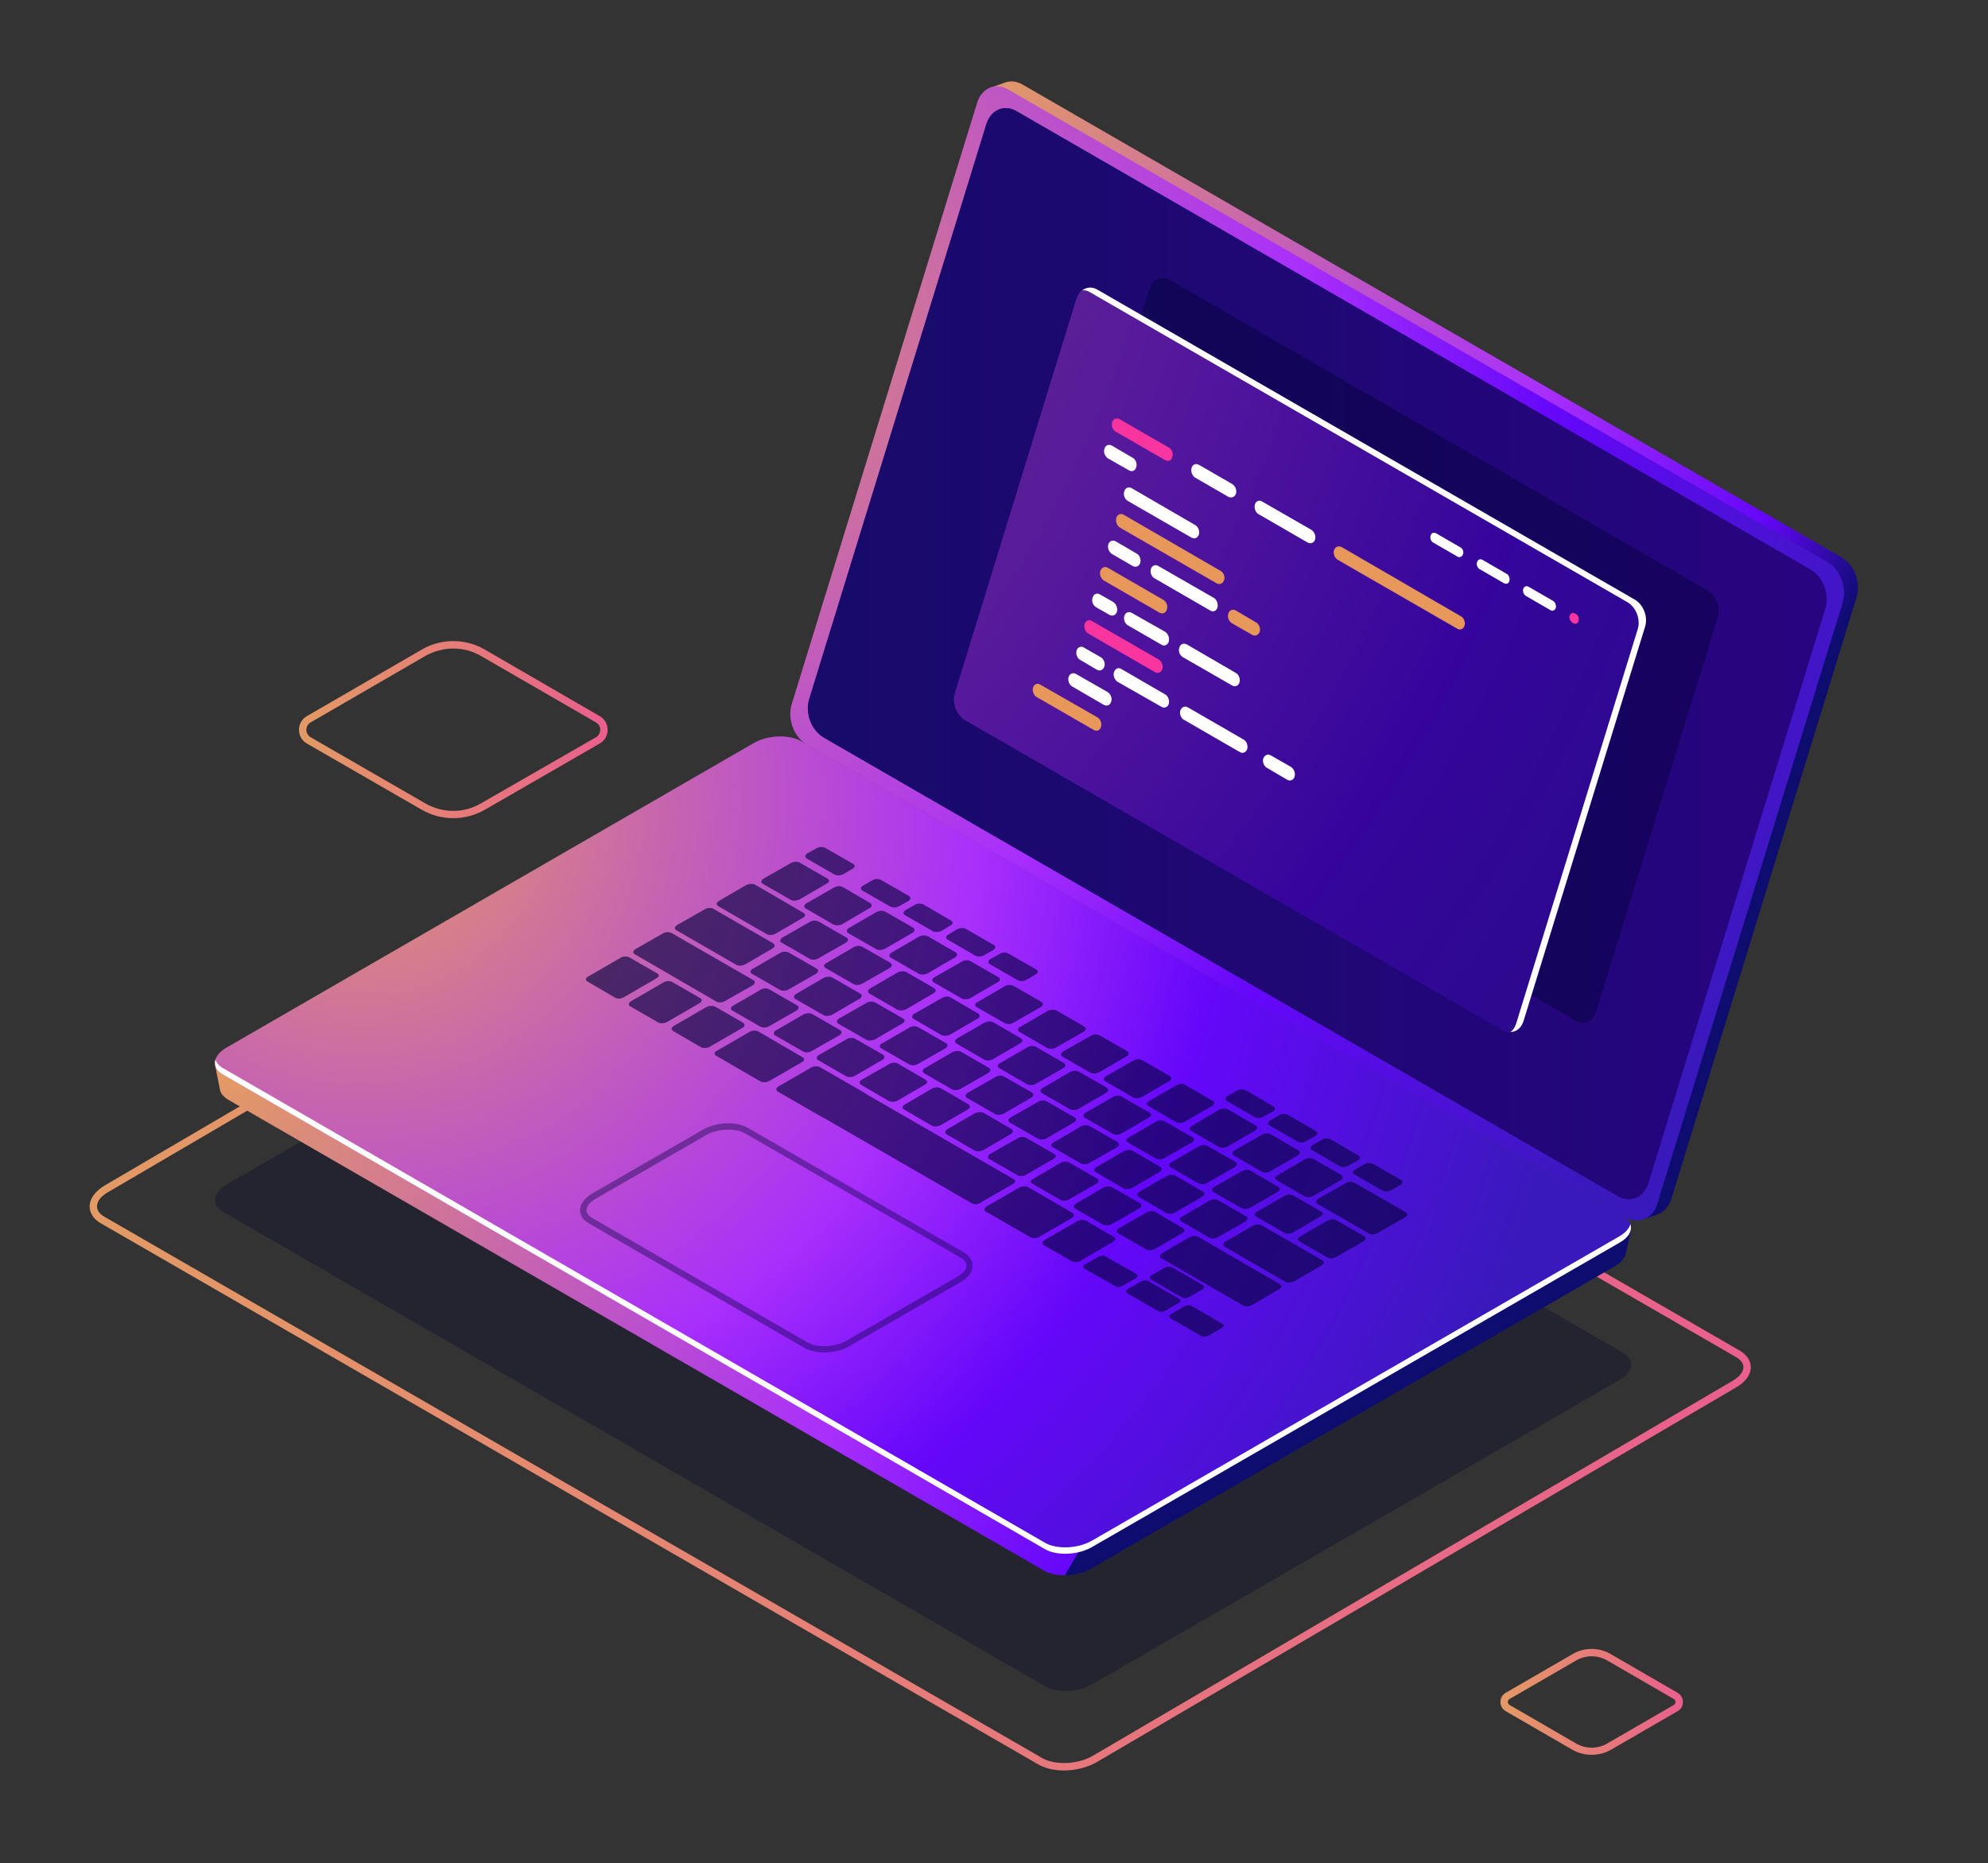 <svg version="1.2" xmlns="http://www.w3.org/2000/svg" viewBox="0 0 621 582" width="621" height="582">
	<rect x="0" y="0" width="621" height="582" fill="#333333" stroke="none"/>
	<title>Ershad Rahi</title>
	<defs>
		<linearGradient id="g1" x1="468.7" y1="511.6" x2="525.7" y2="511.6" gradientUnits="userSpaceOnUse">
			<stop offset="0" stop-color="#e39a65"/>
			<stop offset="1" stop-color="#e95f8d"/>
		</linearGradient>
		<linearGradient id="g2" x1="93.4" y1="196.8" x2="189.8" y2="196.8" gradientUnits="userSpaceOnUse">
			<stop offset="0" stop-color="#e39a65"/>
			<stop offset="1" stop-color="#e95f8d"/>
		</linearGradient>
		<linearGradient id="g3" x1="28" y1="247.3" x2="546.9" y2="247.3" gradientUnits="userSpaceOnUse">
			<stop offset="0" stop-color="#e39a65"/>
			<stop offset="1" stop-color="#e95f8d"/>
		</linearGradient>
		<radialGradient id="g4" cx="315.2" cy="17.4" r="394.7" gradientUnits="userSpaceOnUse">
			<stop offset="0" stop-color="#e39a65"/>
			<stop offset=".5" stop-color="#a92ffb"/>
			<stop offset=".7" stop-color="#6507fa"/>
			<stop offset=".8" stop-color="#0d0c6f"/>
		</radialGradient>
		<radialGradient id="g5" cx="71.8" cy="336.1" r="434.2" gradientUnits="userSpaceOnUse">
			<stop offset="0" stop-color="#e39a65"/>
			<stop offset=".5" stop-color="#a92ffb"/>
			<stop offset=".7" stop-color="#6507fa"/>
			<stop offset=".7" stop-color="#0d0c6f"/>
		</radialGradient>
		<radialGradient id="g6" cx="112.7" cy="249.4" r="387.3" gradientUnits="userSpaceOnUse">
			<stop offset="0" stop-color="#e39a65"/>
			<stop offset=".5" stop-color="#a92ffb"/>
			<stop offset=".7" stop-color="#6507fa"/>
			<stop offset="1" stop-color="#3919bb"/>
		</radialGradient>
		<radialGradient id="g7" cx="209.9" cy="100.8" r="394.8" gradientUnits="userSpaceOnUse">
			<stop offset="0" stop-color="#e39a65"/>
			<stop offset=".5" stop-color="#a92ffb"/>
			<stop offset=".7" stop-color="#6507fa"/>
			<stop offset="1" stop-color="#3919bb"/>
		</radialGradient>
		<linearGradient id="g8" x1="253.3" y1="30.2" x2="569.7" y2="30.2" gradientUnits="userSpaceOnUse">
			<stop offset="0" stop-color="#3919bb"/>
			<stop offset="1" stop-color="#6507fa"/>
		</linearGradient>
		<radialGradient id="g9" cx="65.7" cy="16.6" r="614.9" gradientUnits="userSpaceOnUse">
			<stop offset="0" stop-color="#e39a65"/>
			<stop offset=".5" stop-color="#a92ffb"/>
			<stop offset=".7" stop-color="#6507fa"/>
			<stop offset="1" stop-color="#3919bb"/>
		</radialGradient>
	</defs>
	<style>
		.s0 { fill: url(#g1) } 
		.s1 { fill: url(#g2) } 
		.s2 { opacity: .3;fill: #000028 } 
		.s3 { fill: url(#g3) } 
		.s4 { fill: url(#g4) } 
		.s5 { fill: url(#g5) } 
		.s6 { fill: url(#g6) } 
		.s7 { fill: #ffffff } 
		.s8 { fill: #06033e } 
		.s9 { fill: url(#g7) } 
		.s10 { fill: url(#g8) } 
		.s11 { opacity: .4;fill: #06033e } 
		.s12 { opacity: .5;fill: #06033e } 
		.s13 { fill: url(#g9) } 
		.s14 { fill: #e8975b } 
		.s15 { fill: #f8359e } 
	</style>
	<g id="\321\353\356\351 1">
		<path id="&lt;Compound Path&gt;" fill-rule="evenodd" class="s0" d="m497.2 548.2c-2.1 0-4.1-0.5-5.9-1.5l-20.9-12.1c-1.1-0.6-1.7-1.7-1.7-2.9c0-1.2 0.6-2.3 1.7-2.9l20.9-12.1c3.6-2.1 8.2-2.1 11.8 0l20.9 12.1c1.1 0.6 1.7 1.7 1.7 2.9c0 1.2-0.6 2.3-1.7 2.9l-20.9 12.1c-1.8 1-3.8 1.5-5.9 1.5zm-4.8-3.5c3 1.7 6.6 1.7 9.6 0l20.9-12.1c0.4-0.3 0.5-0.7 0.5-0.9c0-0.2-0.1-0.6-0.5-0.9l-20.9-12.1c-3-1.7-6.6-1.7-9.6 0l-20.9 12.1c-0.4 0.3-0.5 0.7-0.5 0.9c0 0.2 0.1 0.6 0.5 0.9z" />
		<path id="&lt;Compound Path&gt;" fill-rule="evenodd" class="s1" d="m141.6 255.6c-3.4 0-6.8-0.9-9.8-2.6l-35.9-20.7c-1.6-0.9-2.5-2.5-2.5-4.3c0-1.8 0.9-3.4 2.5-4.3l35.9-20.8c6-3.5 13.5-3.5 19.6 0l35.9 20.8c1.6 0.9 2.5 2.5 2.5 4.3c0 1.8-0.9 3.4-2.5 4.3l-35.9 20.7c-3 1.7-6.4 2.6-9.8 2.6zm0-53c-3 0-6 0.8-8.7 2.3l-35.9 20.8c-0.8 0.5-1.3 1.3-1.3 2.3c0 0.9 0.5 1.8 1.3 2.3l35.9 20.7c5.4 3.1 12 3.1 17.3 0l36-20.7c0.8-0.5 1.3-1.4 1.3-2.3c0-1-0.5-1.8-1.3-2.3l-36-20.8c-2.6-1.5-5.6-2.3-8.6-2.3z" />
		<g id="&lt;Group&gt;">
			<path id="&lt;Path&gt;" class="s2" d="m326.5 526.8l-256.8-148.2c-3.8-2.2-3.3-6 1-8.5l164.8-95.1c4.4-2.5 10.9-2.8 14.7-0.6l256.8 148.2c3.7 2.2 3.3 6-1.1 8.5l-164.8 95.1c-4.3 2.5-10.9 2.8-14.6 0.6z" />
			<path id="&lt;Compound Path&gt;" fill-rule="evenodd" class="s3" d="m332.4 553.1c-2.9 0-5.7-0.6-7.9-1.8q0 0 0 0l-293.1-169.2c-2.2-1.3-3.4-3.2-3.4-5.2c0-2.4 1.7-4.7 4.6-6.5l199.8-117c5.4-3.1 13.2-3.4 17.9-0.7l293.1 169.2c2.2 1.3 3.5 3.1 3.5 5.2c0 2.4-1.7 4.7-4.7 6.4l-199.8 117.1c-2.9 1.6-6.6 2.5-10 2.5zm-6.7-3.8c4 2.2 10.9 1.9 15.5-0.7l199.8-117.1c2.3-1.3 3.6-2.9 3.6-4.4c0-1.5-1.3-2.6-2.4-3.2l-293.1-169.2c-3.9-2.3-10.9-2-15.5 0.7l-199.8 117c-2.3 1.3-3.5 2.9-3.5 4.5c0 1.5 1.2 2.6 2.3 3.2l293.1 169.2z" />
			<path id="&lt;Path&gt;" class="s4" d="m579.9 186.7l-57.8 187.8c-0.8 2.4-2.3 4.1-4.1 4.8l-4.6 1.6l0.7-1.4q-1-0.2-1.9-0.7l-255.8-147.7c-4.1-2.3-6.2-8-4.7-12.6l57.8-187.8q0.6-1.8 1.6-3l-1.7-0.3l4.8-1.7q0 0 0 0c1.6-0.5 3.4-0.3 5.2 0.7l255.8 147.7c4.1 2.3 6.2 8 4.7 12.6z" />
			<path id="&lt;Path&gt;" class="s5" d="m509.5 384.1l-1.6 7.5c-0.3 1.4-1.5 2.8-3.5 4l-163.7 94.5c-4.3 2.4-10.8 2.7-14.5 0.6l-255-147.2c-1.4-0.9-2.3-1.9-2.5-3.1l-1.5-7.6l5.5 2.1l163.2-94.3c4.3-2.4 10.8-2.7 14.5-0.6l252.7 145.9l-0.1-0.1z" />
			<path id="&lt;Path&gt;" class="s6" d="m326.5 484l-256.8-148.3c-3.8-2.1-3.3-5.9 1-8.4l164.8-95.2c4.4-2.5 10.9-2.7 14.7-0.6l256.8 148.3c3.7 2.1 3.3 5.9-1.1 8.4l-164.8 95.1c-4.3 2.5-10.9 2.8-14.6 0.7z" />
			<path id="&lt;Path&gt;" class="s7" d="m509.3 382.4c0.6 2-0.5 4.2-3.4 5.8l-164.8 95.1c-4.3 2.5-10.9 2.8-14.6 0.7l-256.8-148.3c-2.2-1.2-2.9-2.9-2.4-4.7c0.3 1 1.1 2 2.4 2.7l256.8 148.3c3.7 2.1 10.3 1.8 14.6-0.7l164.8-95.1c1.9-1.1 3-2.4 3.4-3.8z" />
			<g id="&lt;Group&gt;" style="opacity: .4">
				<path id="&lt;Path&gt;" class="s8" d="m192.2 311.7l-8.7-5.1c-0.7-0.4-0.6-1.1 0.2-1.5l10.2-5.9c0.8-0.5 2-0.5 2.7-0.1l8.7 5c0.7 0.4 0.6 1.1-0.2 1.5l-10.2 5.9c-0.8 0.5-2 0.6-2.7 0.2z" />
				<path id="&lt;Path&gt;" class="s8" d="m205.6 319.4l-8.7-5c-0.7-0.4-0.6-1.1 0.2-1.6l10.2-5.9c0.8-0.5 2-0.5 2.7-0.1l8.7 5c0.7 0.4 0.6 1.1-0.2 1.6l-10.2 5.9c-0.8 0.4-2 0.5-2.7 0.1z" />
				<path id="&lt;Path&gt;" class="s8" d="m218.9 327.1l-8.6-5c-0.7-0.4-0.6-1.1 0.2-1.6l10.2-5.9c0.8-0.4 2-0.5 2.7-0.1l8.7 5c0.7 0.4 0.6 1.1-0.2 1.6l-10.2 5.9c-0.8 0.5-2.1 0.5-2.8 0.1z" />
				<path id="&lt;Path&gt;" class="s8" d="m237.5 320.7l-8.7-5c-0.7-0.4-0.6-1.1 0.2-1.5l8.6-5c0.8-0.5 2-0.5 2.7-0.1l8.7 5c0.7 0.4 0.6 1.1-0.2 1.6l-8.6 4.9c-0.8 0.5-2 0.5-2.7 0.1z" />
				<path id="&lt;Path&gt;" class="s8" d="m250.9 328.5l-8.7-5c-0.7-0.4-0.6-1.2 0.2-1.6l8.6-5c0.8-0.4 2-0.5 2.7-0.1l8.7 5c0.7 0.4 0.6 1.1-0.2 1.6l-8.6 4.9c-0.8 0.5-2 0.6-2.7 0.2z" />
				<path id="&lt;Path&gt;" class="s8" d="m264.3 336.2l-8.7-5c-0.7-0.4-0.6-1.1 0.2-1.6l8.6-4.9c0.8-0.5 2-0.6 2.7-0.2l8.7 5c0.7 0.4 0.6 1.2-0.2 1.6l-8.6 5c-0.8 0.4-2.1 0.5-2.7 0.1z" />
				<path id="&lt;Path&gt;" class="s8" d="m277.6 343.9l-8.6-5c-0.7-0.4-0.6-1.1 0.2-1.6l8.6-4.9c0.8-0.5 2-0.5 2.7-0.1l8.6 5c0.7 0.4 0.7 1.1-0.1 1.5l-8.6 5c-0.8 0.5-2.1 0.5-2.8 0.1z" />
				<path id="&lt;Path&gt;" class="s8" d="m291 351.6l-8.6-5c-0.7-0.4-0.6-1.1 0.2-1.5l8.5-5c0.9-0.5 2.1-0.5 2.8-0.1l8.6 5c0.7 0.4 0.6 1.1-0.2 1.6l-8.5 4.9c-0.9 0.5-2.1 0.5-2.8 0.1z" />
				<path id="&lt;Path&gt;" class="s8" d="m304.4 359.4l-8.6-5c-0.7-0.4-0.7-1.1 0.1-1.6l8.6-5c0.8-0.4 2.1-0.5 2.8-0.1l8.6 5c0.7 0.4 0.6 1.1-0.2 1.6l-8.6 5c-0.8 0.4-2 0.5-2.7 0.1z" />
				<path id="&lt;Path&gt;" class="s8" d="m317.8 367.1l-8.7-5c-0.7-0.4-0.6-1.1 0.2-1.6l8.6-4.9c0.8-0.5 2.1-0.5 2.7-0.1l8.7 5c0.7 0.4 0.6 1.1-0.2 1.5l-8.6 5c-0.8 0.5-2 0.5-2.7 0.1z" />
				<path id="&lt;Path&gt;" class="s8" d="m331.2 374.8l-8.7-5c-0.7-0.4-0.6-1.1 0.2-1.5l8.6-5c0.8-0.5 2-0.5 2.7-0.1l8.7 5c0.7 0.4 0.6 1.1-0.2 1.6l-8.6 4.9c-0.8 0.5-2 0.5-2.7 0.1z" />
				<path id="&lt;Path&gt;" class="s8" d="m344.6 382.6l-8.7-5c-0.7-0.4-0.6-1.1 0.2-1.6l8.6-5c0.8-0.4 2-0.5 2.7-0.1l8.7 5c0.7 0.4 0.6 1.1-0.2 1.6l-8.6 4.9c-0.8 0.5-2 0.6-2.7 0.2z" />
				<path id="&lt;Path&gt;" class="s8" d="m358 390.3l-8.7-5c-0.7-0.4-0.6-1.1 0.2-1.6l8.6-4.9c0.8-0.5 2-0.6 2.7-0.2l8.7 5.1c0.7 0.4 0.6 1.1-0.2 1.5l-8.6 5c-0.8 0.4-2 0.5-2.7 0.1z" />
				<path id="&lt;Path&gt;" class="s8" d="m257.2 317.1l-8.7-5c-0.7-0.4-0.6-1.1 0.2-1.6l8.6-5c0.8-0.4 2-0.5 2.7-0.1l8.7 5c0.7 0.4 0.6 1.1-0.2 1.6l-8.6 5c-0.8 0.4-2 0.5-2.7 0.1z" />
				<path id="&lt;Path&gt;" class="s8" d="m243.6 309.2l-8.7-5c-0.7-0.4-0.6-1.1 0.2-1.5l8.6-5c0.8-0.5 2-0.5 2.7-0.1l8.7 5c0.7 0.4 0.6 1.1-0.2 1.6l-8.6 4.9c-0.8 0.5-2 0.5-2.7 0.1z" />
				<path id="&lt;Path&gt;" class="s8" d="m230 301.4l-18.7-10.8c-0.7-0.4-0.6-1.1 0.2-1.6l8.6-4.9c0.8-0.5 2-0.6 2.7-0.2l18.7 10.8c0.7 0.4 0.6 1.1-0.2 1.6l-8.6 5c-0.8 0.4-2 0.5-2.7 0.1z" />
				<path id="&lt;Path&gt;" class="s8" d="m239.5 291.8l-15.1-8.7c-0.7-0.4-0.7-1.1 0.1-1.6l8.6-5c0.8-0.4 2.1-0.5 2.8-0.1l15.1 8.8c0.7 0.4 0.6 1.1-0.2 1.5l-8.6 5c-0.8 0.5-2 0.5-2.7 0.1z" />
				<path id="&lt;Path&gt;" class="s8" d="m270.6 324.8l-8.7-5c-0.7-0.4-0.6-1.1 0.2-1.6l8.6-4.9c0.8-0.5 2-0.5 2.7-0.1l8.7 5c0.7 0.4 0.6 1.1-0.2 1.5l-8.6 5c-0.8 0.4-2 0.5-2.7 0.1z" />
				<path id="&lt;Path&gt;" class="s8" d="m284 332.5l-8.7-5c-0.7-0.4-0.6-1.1 0.2-1.5l8.6-5c0.8-0.5 2-0.5 2.7-0.1l8.7 5c0.7 0.4 0.6 1.1-0.2 1.6l-8.6 4.9c-0.8 0.5-2 0.5-2.7 0.1z" />
				<path id="&lt;Path&gt;" class="s8" d="m297.4 340.3l-8.7-5c-0.7-0.5-0.6-1.2 0.2-1.6l8.6-5c0.8-0.4 2-0.5 2.7-0.1l8.7 5c0.7 0.4 0.6 1.1-0.2 1.6l-8.6 4.9c-0.8 0.5-2 0.6-2.7 0.2z" />
				<path id="&lt;Path&gt;" class="s8" d="m310.8 348l-8.7-5c-0.7-0.4-0.6-1.1 0.2-1.6l8.6-4.9c0.8-0.5 2-0.6 2.7-0.2l8.7 5c0.7 0.4 0.6 1.2-0.2 1.6l-8.6 5c-0.8 0.4-2 0.5-2.7 0.1z" />
				<path id="&lt;Path&gt;" class="s8" d="m324.2 355.7l-8.7-5c-0.7-0.4-0.6-1.1 0.2-1.6l8.6-4.9c0.8-0.5 2-0.5 2.7-0.1l8.7 5c0.7 0.4 0.6 1.1-0.2 1.5l-8.6 5c-0.8 0.5-2 0.5-2.7 0.1z" />
				<path id="&lt;Path&gt;" class="s8" d="m337.5 363.4l-8.6-5c-0.7-0.4-0.6-1.1 0.2-1.5l8.6-5c0.8-0.5 2-0.5 2.7-0.1l8.7 5c0.6 0.4 0.6 1.1-0.2 1.6l-8.6 4.9c-0.8 0.5-2.1 0.5-2.8 0.1z" />
				<path id="&lt;Path&gt;" class="s8" d="m350.9 371.2l-8.6-5c-0.7-0.4-0.6-1.1 0.2-1.6l8.6-5c0.8-0.4 2-0.5 2.7-0.1l8.6 5c0.7 0.4 0.7 1.1-0.2 1.6l-8.5 5c-0.8 0.4-2.1 0.5-2.8 0.1z" />
				<path id="&lt;Path&gt;" class="s8" d="m364.3 378.9l-8.6-5c-0.7-0.4-0.6-1.1 0.2-1.6l8.5-4.9c0.9-0.5 2.1-0.5 2.8-0.1l8.6 5c0.7 0.4 0.6 1.1-0.2 1.5l-8.6 5c-0.8 0.5-2 0.5-2.7 0.1z" />
				<path id="&lt;Path&gt;" class="s8" d="m377.7 386.6l-8.6-5c-0.7-0.4-0.7-1.1 0.1-1.5l8.6-5c0.8-0.5 2.1-0.5 2.8-0.1l8.6 5c0.7 0.4 0.6 1.1-0.2 1.6l-8.6 4.9c-0.8 0.5-2 0.5-2.7 0.1z" />
				<path id="&lt;Path&gt;" class="s8" d="m401.5 400.4l-18.9-10.9c-0.7-0.5-0.6-1.2 0.2-1.6l8.6-5c0.8-0.4 2-0.5 2.7-0.1l18.9 10.9c0.7 0.4 0.6 1.1-0.2 1.6l-8.6 5c-0.8 0.4-2 0.5-2.7 0.1z" />
				<path id="&lt;Path&gt;" class="s8" d="m427.6 385.3l-16-9.2c-0.7-0.4-0.6-1.1 0.2-1.6l8.6-4.9c0.8-0.5 2-0.5 2.7-0.1l16 9.2c0.7 0.4 0.6 1.1-0.2 1.6l-8.6 4.9c-0.8 0.5-2 0.5-2.7 0.1z" />
				<path id="&lt;Path&gt;" class="s8" d="m294 323.3l-8.6-5c-0.7-0.4-0.6-1.1 0.2-1.6l8.6-4.9c0.8-0.5 2-0.6 2.7-0.2l8.6 5c0.7 0.4 0.7 1.2-0.1 1.6l-8.6 5c-0.8 0.4-2.1 0.5-2.8 0.1z" />
				<path id="&lt;Path&gt;" class="s8" d="m280.3 315.4l-8.7-5c-0.6-0.4-0.6-1.1 0.2-1.6l8.6-5c0.8-0.4 2.1-0.5 2.7-0.1l8.7 5c0.7 0.4 0.6 1.1-0.2 1.6l-8.6 5c-0.8 0.4-2 0.5-2.7 0.1z" />
				<path id="&lt;Path&gt;" class="s8" d="m266.6 307.4l-8.7-5c-0.7-0.4-0.6-1.1 0.2-1.5l8.6-5c0.8-0.5 2-0.5 2.7-0.1l8.7 5c0.7 0.4 0.6 1.1-0.2 1.6l-8.6 4.9c-0.8 0.5-2 0.5-2.7 0.1z" />
				<path id="&lt;Path&gt;" class="s8" d="m252.9 299.5l-8.7-5c-0.7-0.4-0.6-1.1 0.2-1.6l8.6-4.9c0.8-0.5 2-0.5 2.7-0.1l8.7 5c0.7 0.4 0.6 1.1-0.2 1.6l-8.6 4.9c-0.8 0.5-2 0.5-2.7 0.1z" />
				<path id="&lt;Path&gt;" class="s8" d="m307.4 331l-8.6-5c-0.7-0.4-0.6-1.1 0.2-1.6l8.5-4.9c0.9-0.5 2.1-0.5 2.8-0.1l8.6 5c0.7 0.4 0.6 1.1-0.2 1.5l-8.6 5c-0.8 0.5-2 0.5-2.7 0.1z" />
				<path id="&lt;Path&gt;" class="s8" d="m320.8 338.7l-8.6-5c-0.7-0.4-0.7-1.1 0.1-1.5l8.6-5c0.8-0.5 2.1-0.5 2.8-0.1l8.6 5c0.7 0.4 0.6 1.1-0.2 1.6l-8.6 4.9c-0.8 0.5-2 0.5-2.7 0.1z" />
				<path id="&lt;Path&gt;" class="s8" d="m334.2 346.5l-8.7-5c-0.7-0.4-0.6-1.1 0.2-1.6l8.6-5c0.8-0.4 2.1-0.5 2.7-0.1l8.7 5c0.7 0.4 0.6 1.1-0.2 1.6l-8.6 5c-0.8 0.4-2 0.5-2.7 0.1z" />
				<path id="&lt;Path&gt;" class="s8" d="m347.6 354.2l-8.7-5c-0.7-0.4-0.6-1.1 0.2-1.6l8.6-4.9c0.8-0.5 2-0.5 2.7-0.1l8.7 5c0.7 0.4 0.6 1.1-0.2 1.5l-8.6 5c-0.8 0.5-2 0.5-2.7 0.1z" />
				<path id="&lt;Path&gt;" class="s8" d="m361 361.9l-8.7-5c-0.7-0.4-0.6-1.1 0.2-1.5l8.6-5c0.8-0.5 2-0.5 2.7-0.1l8.7 5c0.7 0.4 0.6 1.1-0.2 1.6l-8.6 4.9c-0.8 0.5-2 0.5-2.7 0.1z" />
				<path id="&lt;Path&gt;" class="s8" d="m374.4 369.7l-8.7-5c-0.7-0.4-0.6-1.1 0.2-1.6l8.6-5c0.8-0.4 2-0.5 2.7-0.1l8.7 5c0.7 0.4 0.6 1.1-0.2 1.6l-8.6 4.9c-0.8 0.5-2 0.6-2.7 0.2z" />
				<path id="&lt;Path&gt;" class="s8" d="m387.8 377.4l-8.7-5c-0.7-0.4-0.6-1.1 0.2-1.6l8.6-4.9c0.8-0.5 2-0.6 2.7-0.2l8.7 5.1c0.7 0.4 0.6 1.1-0.2 1.5l-8.6 5c-0.8 0.4-2 0.5-2.7 0.1z" />
				<path id="&lt;Path&gt;" class="s8" d="m401.2 385.1l-8.7-5c-0.7-0.4-0.6-1.1 0.2-1.6l8.6-4.9c0.8-0.5 2-0.5 2.7-0.1l8.7 5c0.7 0.4 0.6 1.1-0.2 1.5l-8.6 5c-0.8 0.5-2 0.5-2.7 0.1z" />
				<path id="&lt;Path&gt;" class="s8" d="m414.6 392.8l-8.7-5c-0.7-0.4-0.6-1.1 0.2-1.5l8.6-5c0.8-0.4 2-0.5 2.7-0.1l8.7 5c0.7 0.4 0.6 1.1-0.2 1.6l-8.6 4.9c-0.8 0.5-2 0.5-2.7 0.1z" />
				<path id="&lt;Path&gt;" class="s8" d="m287 304.2l-8.7-5c-0.7-0.4-0.6-1.1 0.2-1.6l8.6-5c0.8-0.4 2-0.5 2.7-0.1l8.7 5c0.7 0.4 0.6 1.1-0.2 1.6l-8.6 5c-0.8 0.4-2 0.5-2.7 0.1z" />
				<path id="&lt;Path&gt;" class="s8" d="m273.7 296.5l-8.7-5c-0.7-0.4-0.6-1.1 0.2-1.6l8.6-5c0.8-0.4 2-0.5 2.7-0.1l8.7 5c0.7 0.4 0.6 1.1-0.2 1.6l-8.6 5c-0.8 0.4-2 0.5-2.7 0.1z" />
				<path id="&lt;Path&gt;" class="s8" d="m260.3 288.8l-8.6-5c-0.7-0.4-0.6-1.1 0.2-1.6l8.6-4.9c0.8-0.5 2-0.6 2.7-0.2l8.6 5c0.7 0.5 0.7 1.2-0.2 1.6l-8.5 5c-0.8 0.4-2.1 0.5-2.8 0.1z" />
				<path id="&lt;Path&gt;" class="s8" d="m247 281.1l-8.7-5c-0.7-0.4-0.6-1.1 0.2-1.6l8.6-4.9c0.8-0.5 2.1-0.5 2.7-0.1l8.7 5c0.7 0.4 0.6 1.1-0.2 1.5l-8.6 5c-0.8 0.4-2 0.5-2.7 0.1z" />
				<path id="&lt;Path&gt;" class="s8" d="m260.7 273.2l-8.7-5c-0.6-0.4-0.6-1.1 0.2-1.6l2.9-1.6c0.8-0.5 2-0.5 2.7-0.1l8.7 5c0.7 0.4 0.6 1.1-0.2 1.5l-2.9 1.7c-0.8 0.4-2 0.5-2.7 0.1z" />
				<path id="&lt;Path&gt;" class="s8" d="m278.1 283.2l-8.7-5c-0.7-0.4-0.6-1.1 0.2-1.5l2.9-1.7c0.8-0.5 2-0.5 2.7-0.1l8.7 5c0.7 0.4 0.6 1.1-0.2 1.6l-2.9 1.6c-0.8 0.5-2 0.5-2.7 0.1z" />
				<path id="&lt;Path&gt;" class="s8" d="m291.4 290.9l-8.7-5c-0.7-0.4-0.6-1.1 0.2-1.6l2.8-1.6c0.8-0.5 2.1-0.5 2.8-0.1l8.6 5c0.7 0.4 0.6 1.1-0.2 1.5l-2.8 1.7c-0.8 0.4-2 0.5-2.7 0.1z" />
				<path id="&lt;Path&gt;" class="s8" d="m304.6 298.5l-8.6-5c-0.7-0.4-0.6-1.1 0.2-1.5l2.8-1.7c0.8-0.4 2-0.5 2.7-0.1l8.7 5c0.7 0.4 0.6 1.1-0.2 1.6l-2.8 1.6c-0.8 0.5-2.1 0.5-2.8 0.1z" />
				<path id="&lt;Path&gt;" class="s8" d="m317.9 306.2l-8.7-5c-0.7-0.4-0.6-1.1 0.2-1.6l2.9-1.6c0.8-0.5 2-0.5 2.7-0.1l8.7 5c0.7 0.4 0.6 1.1-0.2 1.5l-2.9 1.7c-0.8 0.5-2 0.5-2.7 0.1z" />
				<path id="&lt;Path&gt;" class="s8" d="m392 349l-8.7-5c-0.7-0.4-0.6-1.2 0.2-1.6l2.9-1.7c0.8-0.4 2-0.5 2.7-0.1l8.6 5c0.7 0.4 0.7 1.1-0.1 1.6l-2.9 1.6c-0.8 0.5-2 0.6-2.7 0.2z" />
				<path id="&lt;Path&gt;" class="s8" d="m405.3 356.6l-8.7-5c-0.7-0.4-0.6-1.1 0.2-1.6l2.8-1.6c0.8-0.5 2-0.5 2.7-0.1l8.7 5c0.7 0.4 0.6 1.1-0.2 1.6l-2.8 1.6c-0.8 0.5-2 0.5-2.7 0.1z" />
				<path id="&lt;Path&gt;" class="s8" d="m418.5 364.3l-8.6-5c-0.7-0.4-0.6-1.1 0.2-1.6l2.8-1.6c0.8-0.5 2-0.6 2.7-0.2l8.7 5.1c0.7 0.4 0.6 1.1-0.2 1.5l-2.9 1.7c-0.8 0.4-2 0.5-2.7 0.1z" />
				<path id="&lt;Path&gt;" class="s8" d="m431.8 371.9l-8.7-5c-0.7-0.4-0.6-1.1 0.2-1.5l2.9-1.7c0.8-0.4 2-0.5 2.7-0.1l8.7 5c0.7 0.4 0.6 1.1-0.2 1.6l-2.9 1.6c-0.8 0.5-2 0.5-2.7 0.1z" />
				<path id="&lt;Path&gt;" class="s8" d="m300.4 311.9l-8.7-5c-0.7-0.4-0.6-1.1 0.2-1.6l8.6-4.9c0.8-0.5 2-0.5 2.7-0.1l8.7 5c0.7 0.4 0.6 1.1-0.2 1.5l-8.6 5c-0.8 0.4-2 0.5-2.7 0.1z" />
				<path id="&lt;Path&gt;" class="s8" d="m313.8 319.6l-8.7-5c-0.7-0.4-0.6-1.1 0.2-1.5l8.6-5c0.8-0.5 2-0.5 2.7-0.1l8.7 5c0.7 0.4 0.6 1.1-0.2 1.6l-8.6 4.9c-0.8 0.5-2 0.5-2.7 0.1z" />
				<path id="&lt;Path&gt;" class="s8" d="m327.2 327.4l-8.7-5c-0.7-0.5-0.6-1.2 0.2-1.6l8.6-5c0.8-0.4 2-0.5 2.7-0.1l8.7 5c0.7 0.4 0.6 1.1-0.2 1.6l-8.6 4.9c-0.8 0.5-2 0.6-2.7 0.2z" />
				<path id="&lt;Path&gt;" class="s8" d="m340.6 335.1l-8.7-5c-0.7-0.4-0.6-1.1 0.2-1.6l8.6-4.9c0.8-0.5 2-0.6 2.7-0.2l8.7 5c0.7 0.4 0.6 1.1-0.2 1.6l-8.6 5c-0.8 0.4-2 0.5-2.7 0.1z" />
				<path id="&lt;Path&gt;" class="s8" d="m353.9 342.8l-8.6-5c-0.7-0.4-0.6-1.1 0.2-1.6l8.6-4.9c0.8-0.5 2-0.5 2.7-0.1l8.7 5c0.6 0.4 0.6 1.1-0.2 1.5l-8.6 5c-0.8 0.5-2.1 0.5-2.8 0.1z" />
				<path id="&lt;Path&gt;" class="s8" d="m367.3 350.5l-8.6-5c-0.7-0.4-0.6-1.1 0.2-1.5l8.6-5c0.8-0.5 2-0.5 2.7-0.1l8.6 5c0.7 0.4 0.7 1.1-0.2 1.6l-8.5 4.9c-0.8 0.5-2.1 0.5-2.8 0.1z" />
				<path id="&lt;Path&gt;" class="s8" d="m380.7 358.3l-8.6-5c-0.7-0.4-0.7-1.1 0.2-1.6l8.5-5c0.8-0.4 2.1-0.5 2.8-0.1l8.6 5c0.7 0.4 0.6 1.1-0.2 1.6l-8.6 5c-0.8 0.4-2 0.5-2.7 0.1z" />
				<path id="&lt;Path&gt;" class="s8" d="m394.1 366l-8.6-5c-0.7-0.4-0.7-1.1 0.1-1.6l8.6-4.9c0.8-0.5 2.1-0.5 2.8-0.1l8.6 5c0.7 0.4 0.6 1.1-0.2 1.5l-8.6 5c-0.8 0.5-2 0.5-2.7 0.1z" />
				<path id="&lt;Path&gt;" class="s8" d="m407.5 373.7l-8.7-5c-0.7-0.4-0.6-1.1 0.2-1.5l8.6-5c0.8-0.5 2-0.5 2.7-0.1l8.7 5c0.7 0.4 0.6 1.1-0.2 1.6l-8.6 4.9c-0.8 0.5-2 0.5-2.7 0.1z" />
				<path id="&lt;Path&gt;" class="s8" d="m223.8 312.9l-25.5-14.8c-0.7-0.4-0.6-1.1 0.2-1.6l8.6-4.9c0.8-0.5 2-0.5 2.7-0.1l25.5 14.7c0.7 0.4 0.6 1.1-0.2 1.6l-8.6 4.9c-0.8 0.5-2 0.6-2.7 0.2z" />
				<path id="&lt;Path&gt;" class="s8" d="m388.3 407.8l-25.5-14.7c-0.7-0.4-0.6-1.1 0.2-1.6l8.6-5c0.8-0.4 2-0.5 2.7-0.1l25.5 14.8c0.7 0.4 0.6 1.1-0.2 1.5l-8.5 5c-0.9 0.5-2.1 0.5-2.8 0.1z" />
				<path id="&lt;Path&gt;" class="s8" d="m334.8 394l-8.7-5c-0.7-0.4-0.6-1.1 0.2-1.6l10.2-5.9c0.8-0.5 2.1-0.5 2.8-0.1l8.6 5c0.7 0.4 0.6 1.1-0.2 1.5l-10.2 6c-0.8 0.4-2 0.5-2.7 0.1z" />
				<path id="&lt;Path&gt;" class="s8" d="m237.5 337.8l-13.8-8c-0.7-0.4-0.6-1.1 0.2-1.5l10.2-5.9c0.8-0.5 2-0.6 2.7-0.2l13.9 8.1c0.7 0.4 0.6 1.1-0.2 1.5l-10.2 5.9c-0.9 0.5-2.1 0.5-2.8 0.1z" />
				<path id="&lt;Path&gt;" class="s8" d="m321.9 386.5l-13.9-8c-0.7-0.4-0.6-1.1 0.2-1.6l10.2-5.9c0.8-0.4 2.1-0.5 2.8-0.1l13.8 8c0.7 0.4 0.6 1.1-0.2 1.6l-10.2 5.9c-0.8 0.5-2 0.5-2.7 0.1z" />
				<path id="&lt;Path&gt;" class="s8" d="m256.9 349l-13.9-8c-0.7-0.4-0.6-1.1 0.2-1.6l10.2-5.9c0.8-0.5 2-0.5 2.7-0.1l13.9 8c0.7 0.4 0.6 1.1-0.2 1.6l-10.2 5.9c-0.8 0.4-2 0.5-2.7 0.1z" />
				<path id="&lt;Path&gt;" class="s8" d="m256.2 333.5l60.3 34.8c0.8 0.4 0.8 1.1 0 1.5l-10.4 6c-0.8 0.5-2 0.5-2.7 0l-60.3-34.8z" />
				<path id="&lt;Path&gt;" class="s8" d="m372.2 408l9.7 5.6c0.5 0.3 0.5 0.9-0.2 1.2l-4.2 2.5c-0.6 0.3-1.6 0.4-2.2 0.1l-9.7-5.6c-0.5-0.4-0.5-0.9 0.2-1.3l4.2-2.4c0.6-0.4 1.6-0.4 2.2-0.1z" />
				<path id="&lt;Path&gt;" class="s8" d="m358.7 400.2l9.7 5.6c0.5 0.3 0.5 0.9-0.2 1.2l-4.2 2.5c-0.6 0.3-1.6 0.4-2.2 0.1l-9.7-5.6c-0.5-0.3-0.5-0.9 0.2-1.3l4.2-2.4c0.6-0.4 1.6-0.4 2.2-0.1z" />
				<path id="&lt;Path&gt;" class="s8" d="m345.3 392.5l9.7 5.5c0.5 0.4 0.5 0.9-0.2 1.3l-4.2 2.4c-0.6 0.4-1.6 0.5-2.2 0.1l-9.7-5.5c-0.5-0.4-0.5-1 0.2-1.3l4.2-2.4c0.6-0.4 1.6-0.5 2.2-0.1z" />
				<path id="&lt;Path&gt;" class="s8" d="m366.1 395.9l9.7 5.6c0.5 0.3 0.5 0.9-0.2 1.3l-4.2 2.4c-0.6 0.4-1.6 0.4-2.2 0.1l-9.7-5.6c-0.5-0.3-0.5-0.9 0.2-1.3l4.2-2.4c0.6-0.4 1.6-0.4 2.2-0.1z" />
			</g>
			<g id="&lt;Group&gt;" style="opacity: .4">
				<path id="&lt;Path&gt;" class="s8" d="m192.2 311.7l-8.7-5.1c-0.7-0.4-0.6-1.1 0.2-1.5l10.2-5.9c0.8-0.5 2-0.5 2.7-0.1l8.7 5c0.7 0.4 0.6 1.1-0.2 1.5l-10.2 5.9c-0.8 0.5-2 0.6-2.7 0.2z" />
				<path id="&lt;Path&gt;" class="s8" d="m205.6 319.4l-8.7-5c-0.7-0.4-0.6-1.1 0.2-1.6l10.2-5.9c0.8-0.5 2-0.5 2.7-0.1l8.7 5c0.7 0.4 0.6 1.1-0.2 1.6l-10.2 5.9c-0.8 0.4-2 0.5-2.7 0.1z" />
				<path id="&lt;Path&gt;" class="s8" d="m218.9 327.1l-8.6-5c-0.7-0.4-0.6-1.1 0.2-1.6l10.2-5.9c0.8-0.4 2-0.5 2.7-0.1l8.7 5c0.7 0.4 0.6 1.1-0.2 1.6l-10.2 5.9c-0.8 0.5-2.1 0.5-2.8 0.1z" />
				<path id="&lt;Path&gt;" class="s8" d="m237.5 320.7l-8.7-5c-0.7-0.4-0.6-1.1 0.2-1.5l8.6-5c0.8-0.5 2-0.5 2.7-0.1l8.7 5c0.7 0.4 0.6 1.1-0.2 1.6l-8.6 4.9c-0.8 0.5-2 0.5-2.7 0.1z" />
				<path id="&lt;Path&gt;" class="s8" d="m250.9 328.5l-8.7-5c-0.7-0.4-0.6-1.2 0.2-1.6l8.6-5c0.8-0.4 2-0.5 2.7-0.1l8.7 5c0.7 0.4 0.6 1.1-0.2 1.6l-8.6 4.9c-0.8 0.5-2 0.6-2.7 0.2z" />
				<path id="&lt;Path&gt;" class="s8" d="m264.3 336.2l-8.7-5c-0.7-0.4-0.6-1.1 0.2-1.6l8.6-4.9c0.8-0.5 2-0.6 2.7-0.2l8.7 5c0.7 0.4 0.6 1.2-0.2 1.6l-8.6 5c-0.8 0.4-2.1 0.5-2.7 0.1z" />
				<path id="&lt;Path&gt;" class="s8" d="m277.6 343.9l-8.6-5c-0.7-0.4-0.6-1.1 0.2-1.6l8.6-4.9c0.8-0.5 2-0.5 2.7-0.1l8.6 5c0.7 0.4 0.7 1.1-0.1 1.5l-8.6 5c-0.8 0.5-2.1 0.5-2.8 0.1z" />
				<path id="&lt;Path&gt;" class="s8" d="m291 351.6l-8.6-5c-0.7-0.4-0.6-1.1 0.2-1.5l8.5-5c0.9-0.5 2.1-0.5 2.8-0.1l8.6 5c0.7 0.4 0.6 1.1-0.2 1.6l-8.5 4.9c-0.9 0.5-2.1 0.5-2.8 0.1z" />
				<path id="&lt;Path&gt;" class="s8" d="m304.4 359.4l-8.6-5c-0.7-0.4-0.7-1.1 0.1-1.6l8.6-5c0.8-0.4 2.1-0.5 2.8-0.1l8.6 5c0.7 0.4 0.6 1.1-0.2 1.6l-8.6 5c-0.8 0.4-2 0.5-2.7 0.1z" />
				<path id="&lt;Path&gt;" class="s8" d="m317.8 367.1l-8.7-5c-0.7-0.4-0.6-1.1 0.2-1.6l8.6-4.9c0.8-0.5 2.1-0.5 2.7-0.1l8.7 5c0.7 0.4 0.6 1.1-0.2 1.5l-8.6 5c-0.8 0.5-2 0.5-2.7 0.1z" />
				<path id="&lt;Path&gt;" class="s8" d="m331.2 374.8l-8.7-5c-0.7-0.4-0.6-1.1 0.2-1.5l8.6-5c0.8-0.5 2-0.5 2.7-0.1l8.7 5c0.7 0.4 0.6 1.1-0.2 1.6l-8.6 4.9c-0.8 0.5-2 0.5-2.7 0.1z" />
				<path id="&lt;Path&gt;" class="s8" d="m344.6 382.6l-8.7-5c-0.7-0.4-0.6-1.1 0.2-1.6l8.6-5c0.8-0.4 2-0.5 2.7-0.1l8.7 5c0.7 0.4 0.6 1.1-0.2 1.6l-8.6 4.9c-0.8 0.5-2 0.6-2.7 0.2z" />
				<path id="&lt;Path&gt;" class="s8" d="m358 390.3l-8.7-5c-0.7-0.4-0.6-1.1 0.2-1.6l8.6-4.9c0.8-0.5 2-0.6 2.7-0.2l8.7 5.1c0.7 0.4 0.6 1.1-0.2 1.5l-8.6 5c-0.8 0.4-2 0.5-2.7 0.1z" />
				<path id="&lt;Path&gt;" class="s8" d="m257.2 317.1l-8.7-5c-0.7-0.4-0.6-1.1 0.2-1.6l8.6-5c0.8-0.4 2-0.5 2.7-0.1l8.7 5c0.7 0.4 0.6 1.1-0.2 1.6l-8.6 5c-0.8 0.4-2 0.5-2.7 0.1z" />
				<path id="&lt;Path&gt;" class="s8" d="m243.6 309.2l-8.7-5c-0.7-0.4-0.6-1.1 0.2-1.5l8.6-5c0.8-0.5 2-0.5 2.7-0.1l8.7 5c0.7 0.4 0.6 1.1-0.2 1.6l-8.6 4.9c-0.8 0.5-2 0.5-2.7 0.1z" />
				<path id="&lt;Path&gt;" class="s8" d="m230 301.4l-18.7-10.8c-0.7-0.4-0.6-1.1 0.2-1.6l8.6-4.9c0.8-0.5 2-0.6 2.7-0.2l18.7 10.8c0.7 0.4 0.6 1.1-0.2 1.6l-8.6 5c-0.8 0.4-2 0.5-2.7 0.1z" />
				<path id="&lt;Path&gt;" class="s8" d="m239.5 291.8l-15.1-8.7c-0.7-0.4-0.7-1.1 0.1-1.6l8.6-5c0.8-0.4 2.1-0.5 2.8-0.1l15.1 8.8c0.7 0.4 0.6 1.1-0.2 1.5l-8.6 5c-0.8 0.5-2 0.5-2.7 0.1z" />
				<path id="&lt;Path&gt;" class="s8" d="m270.6 324.8l-8.7-5c-0.7-0.4-0.6-1.1 0.2-1.6l8.6-4.9c0.8-0.5 2-0.5 2.7-0.1l8.7 5c0.7 0.4 0.6 1.1-0.2 1.5l-8.6 5c-0.8 0.4-2 0.5-2.7 0.1z" />
				<path id="&lt;Path&gt;" class="s8" d="m284 332.5l-8.7-5c-0.7-0.4-0.6-1.1 0.2-1.5l8.6-5c0.8-0.5 2-0.5 2.7-0.1l8.7 5c0.7 0.4 0.6 1.1-0.2 1.6l-8.6 4.9c-0.8 0.5-2 0.5-2.7 0.1z" />
				<path id="&lt;Path&gt;" class="s8" d="m297.4 340.3l-8.7-5c-0.7-0.5-0.6-1.2 0.2-1.6l8.6-5c0.8-0.4 2-0.5 2.7-0.1l8.7 5c0.7 0.4 0.6 1.1-0.2 1.6l-8.6 4.9c-0.8 0.5-2 0.6-2.7 0.2z" />
				<path id="&lt;Path&gt;" class="s8" d="m310.8 348l-8.7-5c-0.7-0.4-0.6-1.1 0.2-1.6l8.6-4.9c0.8-0.5 2-0.6 2.7-0.2l8.7 5c0.7 0.4 0.6 1.2-0.2 1.6l-8.6 5c-0.8 0.4-2 0.5-2.7 0.1z" />
				<path id="&lt;Path&gt;" class="s8" d="m324.2 355.7l-8.7-5c-0.7-0.4-0.6-1.1 0.2-1.6l8.6-4.9c0.8-0.5 2-0.5 2.7-0.1l8.7 5c0.7 0.4 0.6 1.1-0.2 1.5l-8.6 5c-0.8 0.5-2 0.5-2.7 0.1z" />
				<path id="&lt;Path&gt;" class="s8" d="m337.5 363.4l-8.6-5c-0.7-0.4-0.6-1.1 0.2-1.5l8.6-5c0.8-0.5 2-0.5 2.7-0.1l8.7 5c0.6 0.4 0.6 1.1-0.2 1.6l-8.6 4.9c-0.8 0.5-2.1 0.5-2.8 0.1z" />
				<path id="&lt;Path&gt;" class="s8" d="m350.9 371.2l-8.6-5c-0.7-0.4-0.6-1.1 0.2-1.6l8.6-5c0.8-0.4 2-0.5 2.7-0.1l8.6 5c0.7 0.4 0.7 1.1-0.2 1.6l-8.5 5c-0.8 0.4-2.1 0.5-2.8 0.1z" />
				<path id="&lt;Path&gt;" class="s8" d="m364.3 378.9l-8.6-5c-0.7-0.4-0.6-1.1 0.2-1.6l8.5-4.9c0.9-0.5 2.1-0.5 2.8-0.1l8.6 5c0.7 0.4 0.6 1.1-0.2 1.5l-8.6 5c-0.8 0.5-2 0.5-2.7 0.1z" />
				<path id="&lt;Path&gt;" class="s8" d="m377.7 386.6l-8.6-5c-0.7-0.4-0.7-1.1 0.1-1.5l8.6-5c0.8-0.5 2.1-0.5 2.8-0.1l8.6 5c0.7 0.4 0.6 1.1-0.2 1.6l-8.6 4.9c-0.8 0.5-2 0.5-2.7 0.1z" />
				<path id="&lt;Path&gt;" class="s8" d="m401.5 400.4l-18.9-10.9c-0.7-0.5-0.6-1.2 0.2-1.6l8.6-5c0.8-0.4 2-0.5 2.7-0.1l18.9 10.9c0.7 0.4 0.6 1.1-0.2 1.6l-8.6 5c-0.8 0.4-2 0.5-2.7 0.1z" />
				<path id="&lt;Path&gt;" class="s8" d="m427.6 385.3l-16-9.2c-0.7-0.4-0.6-1.1 0.2-1.6l8.6-4.9c0.8-0.5 2-0.5 2.7-0.1l16 9.2c0.7 0.4 0.6 1.1-0.2 1.6l-8.6 4.9c-0.8 0.5-2 0.5-2.7 0.1z" />
				<path id="&lt;Path&gt;" class="s8" d="m294 323.3l-8.6-5c-0.7-0.4-0.6-1.1 0.2-1.6l8.6-4.9c0.8-0.5 2-0.6 2.7-0.2l8.6 5c0.7 0.4 0.7 1.2-0.1 1.6l-8.6 5c-0.8 0.4-2.1 0.5-2.8 0.1z" />
				<path id="&lt;Path&gt;" class="s8" d="m280.3 315.4l-8.7-5c-0.6-0.4-0.6-1.1 0.2-1.6l8.6-5c0.8-0.4 2.1-0.5 2.7-0.1l8.7 5c0.7 0.4 0.6 1.1-0.2 1.6l-8.6 5c-0.8 0.4-2 0.5-2.7 0.1z" />
				<path id="&lt;Path&gt;" class="s8" d="m266.6 307.4l-8.7-5c-0.7-0.4-0.6-1.1 0.2-1.5l8.6-5c0.8-0.5 2-0.5 2.7-0.1l8.7 5c0.7 0.4 0.6 1.1-0.2 1.6l-8.6 4.9c-0.8 0.5-2 0.5-2.7 0.1z" />
				<path id="&lt;Path&gt;" class="s8" d="m252.9 299.5l-8.7-5c-0.7-0.4-0.6-1.1 0.2-1.6l8.6-4.9c0.8-0.5 2-0.5 2.7-0.1l8.7 5c0.7 0.4 0.6 1.1-0.2 1.6l-8.6 4.9c-0.8 0.5-2 0.5-2.7 0.1z" />
				<path id="&lt;Path&gt;" class="s8" d="m307.4 331l-8.6-5c-0.7-0.4-0.6-1.1 0.2-1.6l8.5-4.9c0.9-0.5 2.1-0.5 2.8-0.1l8.6 5c0.7 0.4 0.6 1.1-0.2 1.5l-8.6 5c-0.8 0.5-2 0.5-2.7 0.1z" />
				<path id="&lt;Path&gt;" class="s8" d="m320.8 338.7l-8.6-5c-0.7-0.4-0.7-1.1 0.1-1.5l8.6-5c0.8-0.5 2.1-0.5 2.8-0.1l8.6 5c0.7 0.4 0.6 1.1-0.2 1.6l-8.6 4.9c-0.8 0.5-2 0.5-2.7 0.1z" />
				<path id="&lt;Path&gt;" class="s8" d="m334.2 346.5l-8.7-5c-0.7-0.4-0.6-1.1 0.2-1.6l8.6-5c0.8-0.4 2.1-0.5 2.7-0.1l8.7 5c0.7 0.4 0.6 1.1-0.2 1.6l-8.6 5c-0.8 0.4-2 0.5-2.7 0.1z" />
				<path id="&lt;Path&gt;" class="s8" d="m347.6 354.2l-8.7-5c-0.7-0.4-0.6-1.1 0.2-1.6l8.6-4.9c0.8-0.5 2-0.5 2.7-0.1l8.7 5c0.7 0.4 0.6 1.1-0.2 1.5l-8.6 5c-0.8 0.5-2 0.5-2.7 0.1z" />
				<path id="&lt;Path&gt;" class="s8" d="m361 361.9l-8.7-5c-0.7-0.4-0.6-1.1 0.2-1.5l8.6-5c0.8-0.5 2-0.5 2.7-0.1l8.7 5c0.7 0.4 0.6 1.1-0.2 1.6l-8.6 4.9c-0.8 0.5-2 0.5-2.7 0.1z" />
				<path id="&lt;Path&gt;" class="s8" d="m374.4 369.7l-8.7-5c-0.7-0.4-0.6-1.1 0.2-1.6l8.6-5c0.8-0.4 2-0.5 2.7-0.1l8.7 5c0.7 0.4 0.6 1.1-0.2 1.6l-8.6 4.9c-0.8 0.5-2 0.6-2.7 0.2z" />
				<path id="&lt;Path&gt;" class="s8" d="m387.8 377.4l-8.7-5c-0.7-0.4-0.6-1.1 0.2-1.6l8.6-4.9c0.8-0.5 2-0.6 2.7-0.2l8.7 5.1c0.7 0.4 0.6 1.1-0.2 1.5l-8.6 5c-0.8 0.4-2 0.5-2.7 0.1z" />
				<path id="&lt;Path&gt;" class="s8" d="m401.2 385.1l-8.7-5c-0.7-0.4-0.6-1.1 0.2-1.6l8.6-4.9c0.8-0.5 2-0.5 2.7-0.1l8.7 5c0.7 0.4 0.6 1.1-0.2 1.5l-8.6 5c-0.8 0.5-2 0.5-2.7 0.1z" />
				<path id="&lt;Path&gt;" class="s8" d="m414.6 392.8l-8.7-5c-0.7-0.4-0.6-1.1 0.2-1.5l8.6-5c0.8-0.4 2-0.5 2.7-0.1l8.7 5c0.7 0.4 0.6 1.1-0.2 1.6l-8.6 4.9c-0.8 0.5-2 0.5-2.7 0.1z" />
				<path id="&lt;Path&gt;" class="s8" d="m287 304.2l-8.7-5c-0.7-0.4-0.6-1.1 0.2-1.6l8.6-5c0.8-0.4 2-0.5 2.7-0.1l8.7 5c0.7 0.4 0.6 1.1-0.2 1.6l-8.6 5c-0.8 0.4-2 0.5-2.7 0.1z" />
				<path id="&lt;Path&gt;" class="s8" d="m273.7 296.5l-8.7-5c-0.7-0.4-0.6-1.1 0.2-1.6l8.6-5c0.8-0.4 2-0.5 2.7-0.1l8.7 5c0.7 0.4 0.6 1.1-0.2 1.6l-8.6 5c-0.8 0.4-2 0.5-2.7 0.1z" />
				<path id="&lt;Path&gt;" class="s8" d="m260.3 288.8l-8.6-5c-0.7-0.4-0.6-1.1 0.2-1.6l8.6-4.9c0.8-0.5 2-0.6 2.7-0.2l8.6 5c0.7 0.5 0.7 1.2-0.2 1.6l-8.5 5c-0.8 0.4-2.1 0.5-2.8 0.1z" />
				<path id="&lt;Path&gt;" class="s8" d="m247 281.1l-8.7-5c-0.7-0.4-0.6-1.1 0.2-1.6l8.6-4.9c0.8-0.5 2.1-0.5 2.7-0.1l8.7 5c0.7 0.4 0.6 1.1-0.2 1.5l-8.6 5c-0.8 0.4-2 0.5-2.7 0.1z" />
				<path id="&lt;Path&gt;" class="s8" d="m260.7 273.2l-8.7-5c-0.6-0.4-0.6-1.1 0.2-1.6l2.9-1.6c0.8-0.5 2-0.5 2.7-0.1l8.7 5c0.7 0.4 0.6 1.1-0.2 1.5l-2.9 1.7c-0.8 0.4-2 0.5-2.7 0.1z" />
				<path id="&lt;Path&gt;" class="s8" d="m278.1 283.2l-8.7-5c-0.7-0.4-0.6-1.1 0.2-1.5l2.9-1.7c0.8-0.5 2-0.5 2.7-0.1l8.7 5c0.7 0.4 0.6 1.1-0.2 1.6l-2.9 1.6c-0.8 0.5-2 0.5-2.7 0.1z" />
				<path id="&lt;Path&gt;" class="s8" d="m291.4 290.9l-8.7-5c-0.7-0.4-0.6-1.1 0.2-1.6l2.8-1.6c0.8-0.5 2.1-0.5 2.8-0.1l8.6 5c0.7 0.4 0.6 1.1-0.2 1.5l-2.8 1.7c-0.8 0.4-2 0.5-2.7 0.1z" />
				<path id="&lt;Path&gt;" class="s8" d="m304.6 298.5l-8.6-5c-0.7-0.4-0.6-1.1 0.2-1.5l2.8-1.7c0.8-0.4 2-0.5 2.7-0.1l8.7 5c0.7 0.4 0.6 1.1-0.2 1.6l-2.8 1.6c-0.8 0.5-2.1 0.5-2.8 0.1z" />
				<path id="&lt;Path&gt;" class="s8" d="m317.9 306.2l-8.7-5c-0.7-0.4-0.6-1.1 0.2-1.6l2.9-1.6c0.8-0.5 2-0.5 2.7-0.1l8.7 5c0.7 0.4 0.6 1.1-0.2 1.5l-2.9 1.7c-0.8 0.5-2 0.5-2.7 0.1z" />
				<path id="&lt;Path&gt;" class="s8" d="m392 349l-8.7-5c-0.7-0.4-0.6-1.2 0.2-1.6l2.9-1.7c0.8-0.4 2-0.5 2.7-0.1l8.6 5c0.7 0.4 0.7 1.1-0.1 1.6l-2.9 1.6c-0.8 0.5-2 0.6-2.7 0.2z" />
				<path id="&lt;Path&gt;" class="s8" d="m405.3 356.6l-8.7-5c-0.7-0.4-0.6-1.1 0.2-1.6l2.8-1.6c0.8-0.5 2-0.5 2.7-0.1l8.7 5c0.7 0.4 0.6 1.1-0.2 1.6l-2.8 1.6c-0.8 0.5-2 0.5-2.7 0.1z" />
				<path id="&lt;Path&gt;" class="s8" d="m418.5 364.3l-8.6-5c-0.7-0.4-0.6-1.1 0.2-1.6l2.8-1.6c0.8-0.5 2-0.6 2.7-0.2l8.7 5.1c0.7 0.4 0.6 1.1-0.2 1.5l-2.9 1.7c-0.8 0.4-2 0.5-2.7 0.1z" />
				<path id="&lt;Path&gt;" class="s8" d="m431.8 371.9l-8.7-5c-0.7-0.4-0.6-1.1 0.2-1.5l2.9-1.7c0.8-0.4 2-0.5 2.7-0.1l8.7 5c0.7 0.4 0.6 1.1-0.2 1.6l-2.9 1.6c-0.8 0.5-2 0.5-2.7 0.1z" />
				<path id="&lt;Path&gt;" class="s8" d="m300.4 311.9l-8.7-5c-0.7-0.4-0.6-1.1 0.2-1.6l8.6-4.9c0.8-0.5 2-0.5 2.7-0.1l8.7 5c0.7 0.4 0.6 1.1-0.2 1.5l-8.6 5c-0.8 0.4-2 0.5-2.7 0.1z" />
				<path id="&lt;Path&gt;" class="s8" d="m313.8 319.6l-8.7-5c-0.7-0.4-0.6-1.1 0.2-1.5l8.6-5c0.8-0.5 2-0.5 2.7-0.1l8.7 5c0.7 0.4 0.6 1.1-0.2 1.6l-8.6 4.9c-0.8 0.5-2 0.5-2.7 0.1z" />
				<path id="&lt;Path&gt;" class="s8" d="m327.2 327.4l-8.7-5c-0.7-0.5-0.6-1.2 0.2-1.6l8.6-5c0.8-0.4 2-0.5 2.7-0.1l8.7 5c0.7 0.4 0.6 1.1-0.2 1.6l-8.6 4.9c-0.8 0.5-2 0.6-2.7 0.2z" />
				<path id="&lt;Path&gt;" class="s8" d="m340.6 335.1l-8.7-5c-0.7-0.4-0.6-1.1 0.2-1.6l8.6-4.9c0.8-0.5 2-0.6 2.7-0.2l8.7 5c0.7 0.4 0.6 1.1-0.2 1.6l-8.6 5c-0.8 0.4-2 0.5-2.7 0.1z" />
				<path id="&lt;Path&gt;" class="s8" d="m353.9 342.8l-8.6-5c-0.7-0.4-0.6-1.1 0.2-1.6l8.6-4.9c0.8-0.5 2-0.5 2.7-0.1l8.7 5c0.6 0.4 0.6 1.1-0.2 1.5l-8.6 5c-0.8 0.5-2.1 0.5-2.8 0.1z" />
				<path id="&lt;Path&gt;" class="s8" d="m367.3 350.5l-8.6-5c-0.7-0.4-0.6-1.1 0.2-1.5l8.6-5c0.8-0.5 2-0.5 2.7-0.1l8.6 5c0.7 0.4 0.7 1.1-0.2 1.6l-8.5 4.9c-0.8 0.5-2.1 0.5-2.8 0.1z" />
				<path id="&lt;Path&gt;" class="s8" d="m380.7 358.3l-8.6-5c-0.7-0.4-0.7-1.1 0.2-1.6l8.5-5c0.8-0.4 2.1-0.5 2.8-0.1l8.6 5c0.7 0.4 0.6 1.1-0.2 1.6l-8.6 5c-0.8 0.4-2 0.5-2.7 0.1z" />
				<path id="&lt;Path&gt;" class="s8" d="m394.1 366l-8.6-5c-0.7-0.4-0.7-1.1 0.1-1.6l8.6-4.9c0.8-0.5 2.1-0.5 2.8-0.1l8.6 5c0.7 0.4 0.6 1.1-0.2 1.5l-8.6 5c-0.8 0.5-2 0.5-2.7 0.1z" />
				<path id="&lt;Path&gt;" class="s8" d="m407.5 373.7l-8.7-5c-0.7-0.4-0.6-1.1 0.2-1.5l8.6-5c0.8-0.5 2-0.5 2.7-0.1l8.7 5c0.7 0.4 0.6 1.1-0.2 1.6l-8.6 4.9c-0.8 0.5-2 0.5-2.7 0.1z" />
				<path id="&lt;Path&gt;" class="s8" d="m223.8 312.9l-25.5-14.8c-0.7-0.4-0.6-1.1 0.2-1.6l8.6-4.9c0.8-0.5 2-0.5 2.7-0.1l25.5 14.7c0.7 0.4 0.6 1.1-0.2 1.6l-8.6 4.9c-0.8 0.5-2 0.6-2.7 0.2z" />
				<path id="&lt;Path&gt;" class="s8" d="m388.3 407.8l-25.5-14.7c-0.7-0.4-0.6-1.1 0.2-1.6l8.6-5c0.8-0.4 2-0.5 2.7-0.1l25.5 14.8c0.7 0.4 0.6 1.1-0.2 1.5l-8.5 5c-0.9 0.5-2.1 0.5-2.8 0.1z" />
				<path id="&lt;Path&gt;" class="s8" d="m334.8 394l-8.7-5c-0.7-0.4-0.6-1.1 0.2-1.6l10.2-5.9c0.8-0.5 2.1-0.5 2.8-0.1l8.6 5c0.7 0.4 0.6 1.1-0.2 1.5l-10.2 6c-0.8 0.4-2 0.5-2.7 0.1z" />
				<path id="&lt;Path&gt;" class="s8" d="m237.5 337.8l-13.8-8c-0.7-0.4-0.6-1.1 0.2-1.5l10.2-5.9c0.8-0.5 2-0.6 2.7-0.2l13.9 8.1c0.7 0.4 0.6 1.1-0.2 1.5l-10.2 5.9c-0.9 0.5-2.1 0.5-2.8 0.1z" />
				<path id="&lt;Path&gt;" class="s8" d="m321.9 386.5l-13.9-8c-0.7-0.4-0.6-1.1 0.2-1.6l10.2-5.9c0.8-0.4 2.1-0.5 2.8-0.1l13.8 8c0.7 0.4 0.6 1.1-0.2 1.6l-10.2 5.9c-0.8 0.5-2 0.5-2.7 0.1z" />
				<path id="&lt;Path&gt;" class="s8" d="m256.9 349l-13.9-8c-0.7-0.4-0.6-1.1 0.2-1.6l10.2-5.9c0.8-0.5 2-0.5 2.7-0.1l13.9 8c0.7 0.4 0.6 1.1-0.2 1.6l-10.2 5.9c-0.8 0.4-2 0.5-2.7 0.1z" />
				<path id="&lt;Path&gt;" class="s8" d="m256.2 333.5l60.3 34.8c0.8 0.4 0.8 1.1 0 1.5l-10.4 6c-0.8 0.5-2 0.5-2.7 0l-60.3-34.8z" />
				<path id="&lt;Path&gt;" class="s8" d="m372.2 408l9.7 5.6c0.5 0.3 0.5 0.9-0.2 1.2l-4.2 2.5c-0.6 0.3-1.6 0.4-2.2 0.1l-9.7-5.6c-0.5-0.4-0.5-0.9 0.2-1.3l4.2-2.4c0.6-0.4 1.6-0.4 2.2-0.1z" />
				<path id="&lt;Path&gt;" class="s8" d="m358.7 400.2l9.7 5.6c0.5 0.3 0.5 0.9-0.2 1.2l-4.2 2.5c-0.6 0.3-1.6 0.4-2.2 0.1l-9.7-5.6c-0.5-0.3-0.5-0.9 0.2-1.3l4.2-2.4c0.6-0.4 1.6-0.4 2.2-0.1z" />
				<path id="&lt;Path&gt;" class="s8" d="m345.3 392.5l9.7 5.5c0.5 0.4 0.5 0.9-0.2 1.3l-4.2 2.4c-0.6 0.4-1.6 0.5-2.2 0.1l-9.7-5.5c-0.5-0.4-0.5-1 0.2-1.3l4.2-2.4c0.6-0.4 1.6-0.5 2.2-0.1z" />
				<path id="&lt;Path&gt;" class="s8" d="m366.1 395.9l9.7 5.6c0.5 0.3 0.5 0.9-0.2 1.3l-4.2 2.4c-0.6 0.4-1.6 0.4-2.2 0.1l-9.7-5.6c-0.5-0.3-0.5-0.9 0.2-1.3l4.2-2.4c0.6-0.4 1.6-0.4 2.2-0.1z" />
			</g>
			<path id="&lt;Path&gt;" class="s9" d="m507.8 380.3l-255.8-147.7c-4-2.3-6.1-8-4.7-12.6l57.9-187.8c1.4-4.7 5.8-6.6 9.8-4.2l255.9 147.6c4 2.4 6.1 8 4.7 12.7l-57.9 187.8c-1.4 4.6-5.8 6.5-9.9 4.2z" />
			<path id="&lt;Path&gt;" class="s10" d="m505.4 373.7l-248.1-143.3c-3.9-2.3-5.9-7.7-4.5-12.1l55.3-179.5c1.4-4.5 5.6-6.3 9.4-4.1l248.2 143.3c3.8 2.3 5.9 7.7 4.5 12.1l-55.3 179.6c-1.4 4.4-5.6 6.2-9.5 4z" />
			<path id="&lt;Path&gt;" class="s11" d="m505.4 373.7l-248.1-143.3c-3.9-2.3-5.9-7.7-4.5-12.1l55.3-179.5c1.4-4.5 5.6-6.3 9.4-4.1l248.2 143.3c3.8 2.3 5.9 7.7 4.5 12.1l-55.3 179.6c-1.4 4.4-5.6 6.2-9.5 4z" />
			<path id="&lt;Path&gt;" class="s11" d="m505.4 373.7l-248.1-143.3c-3.9-2.3-5.9-7.7-4.5-12.1l55.3-179.5c1.4-4.5 5.6-6.3 9.4-4.1l248.2 143.3c3.8 2.3 5.9 7.7 4.5 12.1l-55.3 179.6c-1.4 4.4-5.6 6.2-9.5 4z" />
			<path id="&lt;Path&gt;" class="s12" d="m492.1 318.8l-168-96.9c-2.6-1.5-4-5.2-3.1-8.3l38-123.3c1-3.1 3.9-4.3 6.5-2.8l168 97c2.6 1.5 4 5.2 3.1 8.3l-38 123.3c-1 3-3.9 4.3-6.5 2.7z" />
			<g id="&lt;Group&gt;">
				<path id="&lt;Path&gt;" class="s13" d="m469.4 321.8l-168-96.9c-2.6-1.6-4-5.3-3.1-8.3l38-123.3c1-3.1 3.9-4.3 6.5-2.8l168 96.9c2.6 1.6 4 5.3 3.1 8.3l-38 123.3c-1 3.1-3.9 4.3-6.5 2.8z" />
			</g>
			<g id="&lt;Group&gt;" style="opacity: .5">
				<path id="&lt;Path&gt;" class="s8" d="m469.4 321.8l-168-96.9c-2.6-1.6-4-5.3-3.1-8.3l38-123.3c1-3.1 3.9-4.3 6.5-2.8l168 96.9c2.6 1.6 4 5.3 3.1 8.3l-38 123.3c-1 3.1-3.9 4.3-6.5 2.8z" />
			</g>
			<path id="&lt;Path&gt;" class="s7" d="m513.9 195.7l-38 123.3c-0.7 2.2-2.3 3.4-4.1 3.4c0.8-0.5 1.4-1.4 1.8-2.6l38-123.3c0.9-3-0.5-6.7-3.1-8.3l-168-96.9c-0.8-0.5-1.6-0.7-2.4-0.6c1.3-1 3-1.2 4.7-0.2l168 96.9c2.6 1.6 4 5.3 3.1 8.3z" />
			<path id="&lt;Compound Path&gt;" fill-rule="evenodd" class="s11" d="m257.5 422.5c-2.3 0-4.5-0.5-6.2-1.4l-67.3-38.9c-1.8-1-2.8-2.5-2.8-4.1c0-1.9 1.4-3.8 3.7-5.2l34.7-20c4.2-2.4 10.4-2.7 14.1-0.5l67.3 38.8c1.8 1.1 2.8 2.5 2.8 4.2c0 1.9-1.3 3.8-3.7 5.1l-34.7 20c-2.2 1.3-5.1 2-7.9 2zm-30-69.6c-2.4 0-5 0.6-6.9 1.7l-34.7 20c-1.7 1-2.7 2.3-2.7 3.5c0 1.1 1 2 1.8 2.4l67.3 38.9c3 1.7 8.6 1.5 12.2-0.6l34.6-20c1.8-1 2.8-2.2 2.8-3.4c0-1.2-1-2-1.8-2.5l-67.3-38.8c-1.4-0.8-3.3-1.2-5.3-1.2z" />
		</g>
		<g id="&lt;Group&gt;">
			<g id="&lt;Group&gt;">
				<path id="&lt;Path&gt;" class="s7" d="m383.7 155.2l-10.4-6c-0.9-0.6-1.4-1.9-1.1-3c0.3-1.1 1.3-1.5 2.3-1l10.4 6c1 0.6 1.5 1.9 1.2 3c-0.4 1.1-1.4 1.5-2.4 1z" />
				<path id="&lt;Path&gt;" class="s7" d="m408.5 169.5l-15.4-8.9c-0.9-0.5-1.4-1.9-1.1-3c0.3-1.1 1.4-1.5 2.3-0.9l15.3 8.8c1 0.6 1.5 1.9 1.2 3c-0.3 1.1-1.4 1.5-2.3 1z" />
				<path id="&lt;Path&gt;" class="s7" d="m362.8 201.4l-10.4-6c-1-0.5-1.5-1.9-1.2-3c0.4-1.1 1.4-1.5 2.4-0.9l10.4 5.9c0.9 0.6 1.4 1.9 1.1 3c-0.3 1.1-1.4 1.6-2.3 1z" />
				<path id="&lt;Path&gt;" class="s7" d="m384.8 214.1l-15.3-8.8c-1-0.6-1.5-1.9-1.1-3c0.3-1.1 1.3-1.5 2.3-1l15.3 8.9c1 0.5 1.5 1.9 1.2 3c-0.4 1.1-1.4 1.5-2.4 0.9z" />
				<path id="&lt;Path&gt;" class="s7" d="m352.6 146.9l-6.5-3.7c-0.9-0.6-1.5-1.9-1.1-3c0.3-1.1 1.3-1.5 2.3-1l6.5 3.8c1 0.5 1.5 1.9 1.1 3c-0.3 1.1-1.3 1.5-2.3 0.9z" />
				<path id="&lt;Path&gt;" class="s7" d="m372.1 167.9l-19.8-11.4c-1-0.6-1.5-1.9-1.1-3c0.3-1.1 1.3-1.5 2.3-1l19.8 11.5c1 0.5 1.5 1.9 1.2 3c-0.4 1.1-1.4 1.5-2.4 0.9z" />
				<path id="&lt;Path&gt;" class="s7" d="m353.8 176.8l-6.4-3.7c-1-0.6-1.5-1.9-1.2-3c0.3-1.1 1.4-1.5 2.3-1l6.5 3.8c1 0.5 1.5 1.9 1.2 2.9c-0.3 1.1-1.4 1.6-2.4 1z" />
				<path id="&lt;Path&gt;" class="s7" d="m387.2 234.9l-17.3-10c-1-0.5-1.5-1.8-1.2-2.9c0.4-1.1 1.4-1.6 2.4-1l17.3 10c1 0.5 1.5 1.9 1.2 3c-0.4 1.1-1.4 1.5-2.4 0.9z" />
				<path id="&lt;Path&gt;" class="s7" d="m346.6 192.1l-4.2-2.4c-1-0.6-1.5-1.9-1.1-3c0.3-1.1 1.3-1.6 2.3-1l4.2 2.4c0.9 0.6 1.4 1.9 1.1 3c-0.3 1.1-1.4 1.5-2.3 1z" />
				<path id="&lt;Path&gt;" class="s7" d="m342.6 209.2l-5.1-3c-1-0.5-1.5-1.9-1.2-3c0.3-1 1.4-1.5 2.3-0.9l5.2 3c1 0.5 1.5 1.9 1.2 2.9c-0.4 1.1-1.4 1.6-2.4 1z" />
				<path id="&lt;Path&gt;" class="s7" d="m362.8 220.8l-13.7-7.8c-0.9-0.6-1.5-1.9-1.1-3c0.3-1.1 1.3-1.6 2.3-1l13.6 7.9c1 0.5 1.5 1.9 1.2 3c-0.3 1-1.4 1.5-2.3 0.9z" />
				<path id="&lt;Path&gt;" class="s7" d="m344.8 220.2l-9.8-5.7c-1-0.5-1.5-1.9-1.2-3c0.4-1.1 1.4-1.5 2.4-0.9l9.8 5.6c0.9 0.6 1.5 1.9 1.1 3c-0.3 1.1-1.3 1.5-2.3 1z" />
				<path id="&lt;Path&gt;" class="s7" d="m402.1 243.6l-6.3-3.7c-1-0.5-1.5-1.9-1.2-2.9c0.4-1.1 1.4-1.6 2.4-1l6.3 3.6c0.9 0.6 1.4 1.9 1.1 3c-0.3 1.1-1.4 1.5-2.3 1z" />
				<path id="&lt;Path&gt;" class="s7" d="m378 190.7l-17.3-10c-1-0.5-1.5-1.9-1.2-2.9c0.3-1.1 1.4-1.6 2.3-1l17.4 10c0.9 0.5 1.4 1.9 1.1 3c-0.3 1.1-1.4 1.5-2.3 0.9z" />
			</g>
			<path id="&lt;Path&gt;" class="s14" d="m380 182.2l-30.2-17.4c-0.9-0.6-1.4-1.9-1.1-3c0.3-1.1 1.4-1.5 2.3-1l30.2 17.5c1 0.5 1.5 1.8 1.2 2.9c-0.4 1.1-1.4 1.6-2.4 1z" />
			<path id="&lt;Path&gt;" class="s14" d="m362.2 191.4l-17.3-10c-1-0.6-1.5-1.9-1.2-3c0.4-1.1 1.4-1.6 2.4-1l17.3 10c1 0.6 1.5 1.9 1.1 3c-0.3 1.1-1.3 1.5-2.3 1z" />
			<path id="&lt;Path&gt;" class="s14" d="m391.1 198.3l-6.3-3.6c-0.9-0.6-1.5-1.9-1.1-3c0.3-1.1 1.3-1.5 2.3-1l6.3 3.7c1 0.5 1.5 1.9 1.2 3c-0.4 1-1.4 1.5-2.4 0.9z" />
			<path id="&lt;Path&gt;" class="s14" d="m455.2 196.4l-37.3-21.5c-1-0.6-1.5-1.9-1.2-3c0.4-1.1 1.4-1.5 2.4-1l37.2 21.6c1 0.5 1.5 1.9 1.2 2.9c-0.3 1.1-1.4 1.6-2.3 1z" />
			<path id="&lt;Path&gt;" class="s15" d="m360.8 210l-20.9-12.1c-0.9-0.5-1.4-1.9-1.1-2.9c0.3-1.1 1.4-1.6 2.3-1l20.8 12c1 0.6 1.5 1.9 1.2 3c-0.3 1.1-1.4 1.5-2.3 1z" />
			<path id="&lt;Path&gt;" class="s15" d="m363.9 143.7l-15.3-8.8c-1-0.5-1.5-1.9-1.2-3c0.4-1.1 1.4-1.5 2.4-0.9l15.3 8.8c1 0.5 1.5 1.9 1.1 3c-0.3 1.1-1.3 1.5-2.3 0.9z" />
			<path id="&lt;Path&gt;" class="s14" d="m341.6 228l-17.7-10.2c-1-0.5-1.5-1.9-1.2-3c0.3-1.1 1.4-1.5 2.3-0.9l17.8 10.2c0.9 0.5 1.5 1.9 1.1 3c-0.3 1.1-1.3 1.5-2.3 0.9z" />
		</g>
		<g id="&lt;Group&gt;">
			<path id="&lt;Path&gt;" class="s7" d="m455.3 173.9l-7.6-4.4c-0.7-0.4-1.1-1.4-0.8-2.2c0.2-0.8 1-1.1 1.7-0.7l7.6 4.4c0.7 0.4 1.1 1.3 0.8 2.1c-0.2 0.8-1 1.2-1.7 0.8z" />
			<path id="&lt;Path&gt;" class="s7" d="m469.8 182.2l-7.6-4.4c-0.7-0.4-1.1-1.4-0.8-2.2c0.2-0.8 1-1.1 1.7-0.7l7.6 4.4c0.7 0.4 1 1.4 0.8 2.2c-0.2 0.8-1 1.1-1.7 0.7z" />
			<path id="&lt;Path&gt;" class="s7" d="m484.3 190.6l-7.6-4.4c-0.7-0.4-1.1-1.4-0.9-2.2c0.3-0.8 1-1.1 1.7-0.7l7.6 4.4c0.7 0.4 1.1 1.4 0.9 2.2c-0.3 0.8-1 1.1-1.7 0.7z" />
			<path id="&lt;Path&gt;" class="s15" d="m491.4 194.7l-0.2-0.2c-0.7-0.4-1.1-1.3-0.9-2.1c0.3-0.8 1-1.2 1.7-0.7l0.3 0.1c0.7 0.4 1 1.4 0.8 2.2c-0.2 0.8-1 1.1-1.7 0.7z" />
		</g>
	</g>
</svg>
